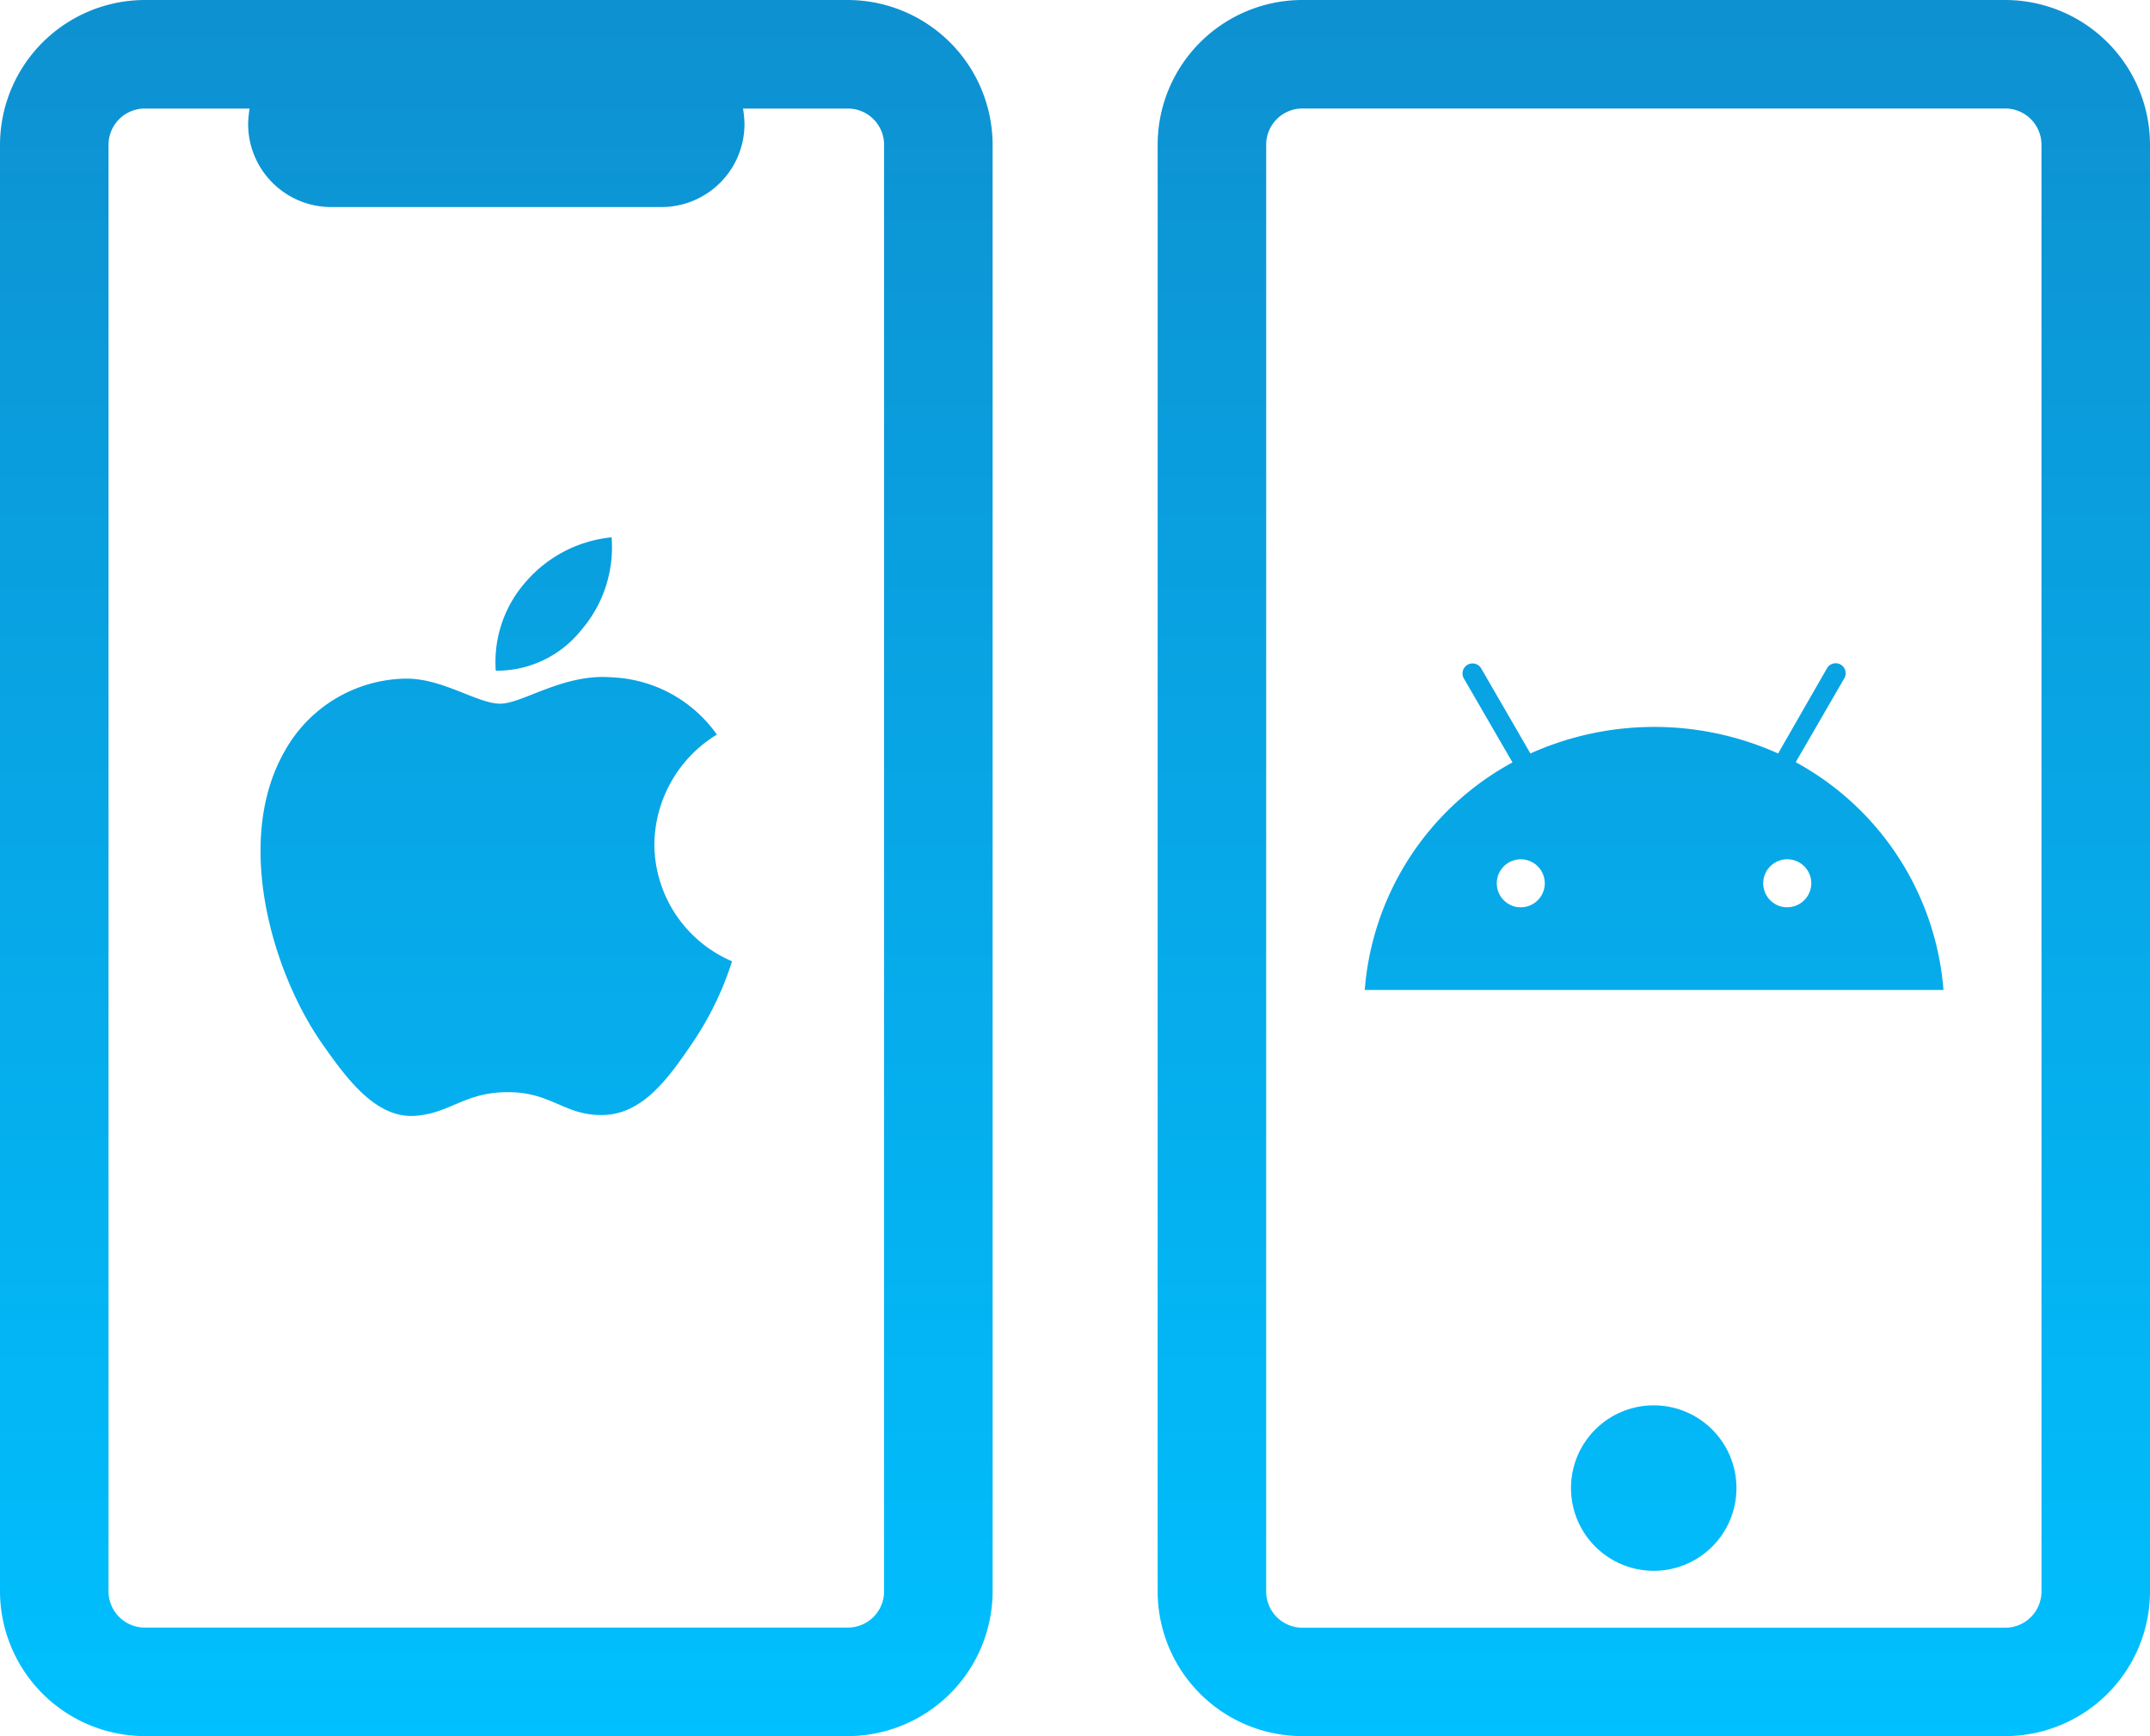 <svg xmlns="http://www.w3.org/2000/svg" xmlns:xlink="http://www.w3.org/1999/xlink" viewBox="0 0 61.908 50.004"><defs><style>.cls-1{fill:url(#linear-gradient);}</style><linearGradient id="linear-gradient" x1="-639.981" y1="402.841" x2="-639.981" y2="401.841" gradientTransform="matrix(61.908, 0, 0, -50.004, 39650.936, 20143.641)" gradientUnits="userSpaceOnUse"><stop offset="0" stop-color="#0e90d0"/><stop offset="1" stop-color="#00c0ff"/></linearGradient></defs><g id="Layer_2" data-name="Layer 2"><g id="Layer_1-2" data-name="Layer 1"><path class="cls-1" d="M24.416,0H4.166A4.179,4.179,0,0,0,0,4.167v41.67A4.179,4.179,0,0,0,4.166,50h20.25a4.179,4.179,0,0,0,4.166-4.167V4.167A4.179,4.179,0,0,0,24.416,0Zm1.041,45.832a1.044,1.044,0,0,1-1.041,1.042H4.166a1.044,1.044,0,0,1-1.041-1.042V4.167A1.045,1.045,0,0,1,4.166,3.126H7.187a3.2,3.2,0,0,0-.042.437,2.391,2.391,0,0,0,2.375,2.4h9.542a2.391,2.391,0,0,0,2.375-2.4,3.2,3.2,0,0,0-.042-.437h3.021a1.045,1.045,0,0,1,1.041,1.041Zm22.165-5.357h0A2.381,2.381,0,0,1,50,42.858h0a2.381,2.381,0,0,1-2.381,2.381h0a2.381,2.381,0,0,1-2.381-2.381h0a2.381,2.381,0,0,1,2.382-2.382h0Zm0,4.763A2.382,2.382,0,1,1,50,42.858a2.386,2.386,0,0,1-2.381,2.381Zm4.085-23.287,1.389-2.4a.288.288,0,1,0-.478-.322.379.379,0,0,0-.02.034L51.2,21.7a8.7,8.7,0,0,0-7.133,0l-1.406-2.431a.29.29,0,0,0-.387-.133h0a.289.289,0,0,0-.132.387h0a.243.243,0,0,0,.02.035l1.389,2.4a8.178,8.178,0,0,0-4.254,6.552H55.961a8.2,8.2,0,0,0-4.245-6.554ZM43.79,26.131a.691.691,0,0,1-.691-.691h0a.691.691,0,0,1,.69-.692h0a.692.692,0,0,1,.692.692h0a.692.692,0,0,1-.694.69h0Zm7.673,0a.692.692,0,0,1-.692-.692h0a.692.692,0,0,1,.692-.692h0a.692.692,0,0,1,.692.692h0a.692.692,0,0,1-.694.69h0ZM14.4,20.266c-.658,0-1.677-.748-2.75-.721A4.062,4.062,0,0,0,8.2,21.629c-1.469,2.558-.379,6.327,1.056,8.4.705,1.01,1.534,2.145,2.634,2.11,1.054-.046,1.458-.685,2.733-.685s1.629.685,2.75.658,1.856-1.029,2.552-2.056a9.077,9.077,0,0,0,1.154-2.371,3.68,3.68,0,0,1-2.237-3.365,3.748,3.748,0,0,1,1.8-3.164,3.9,3.9,0,0,0-3.048-1.65c-1.377-.108-2.544.76-3.194.76Zm2.346-2.131a3.648,3.648,0,0,0,.864-2.66,3.748,3.748,0,0,0-2.452,1.262,3.486,3.486,0,0,0-.883,2.579,3.109,3.109,0,0,0,2.471-1.181M57.741,50H37.5a4.17,4.17,0,0,1-4.166-4.166V4.167A4.171,4.171,0,0,1,37.5,0H57.741a4.173,4.173,0,0,1,4.167,4.167v41.67A4.172,4.172,0,0,1,57.744,50ZM37.5,3.125a1.043,1.043,0,0,0-1.041,1.042v41.67A1.043,1.043,0,0,0,37.5,46.878H57.741a1.043,1.043,0,0,0,1.042-1.041V4.167a1.044,1.044,0,0,0-1.042-1.042Z"/></g></g></svg>